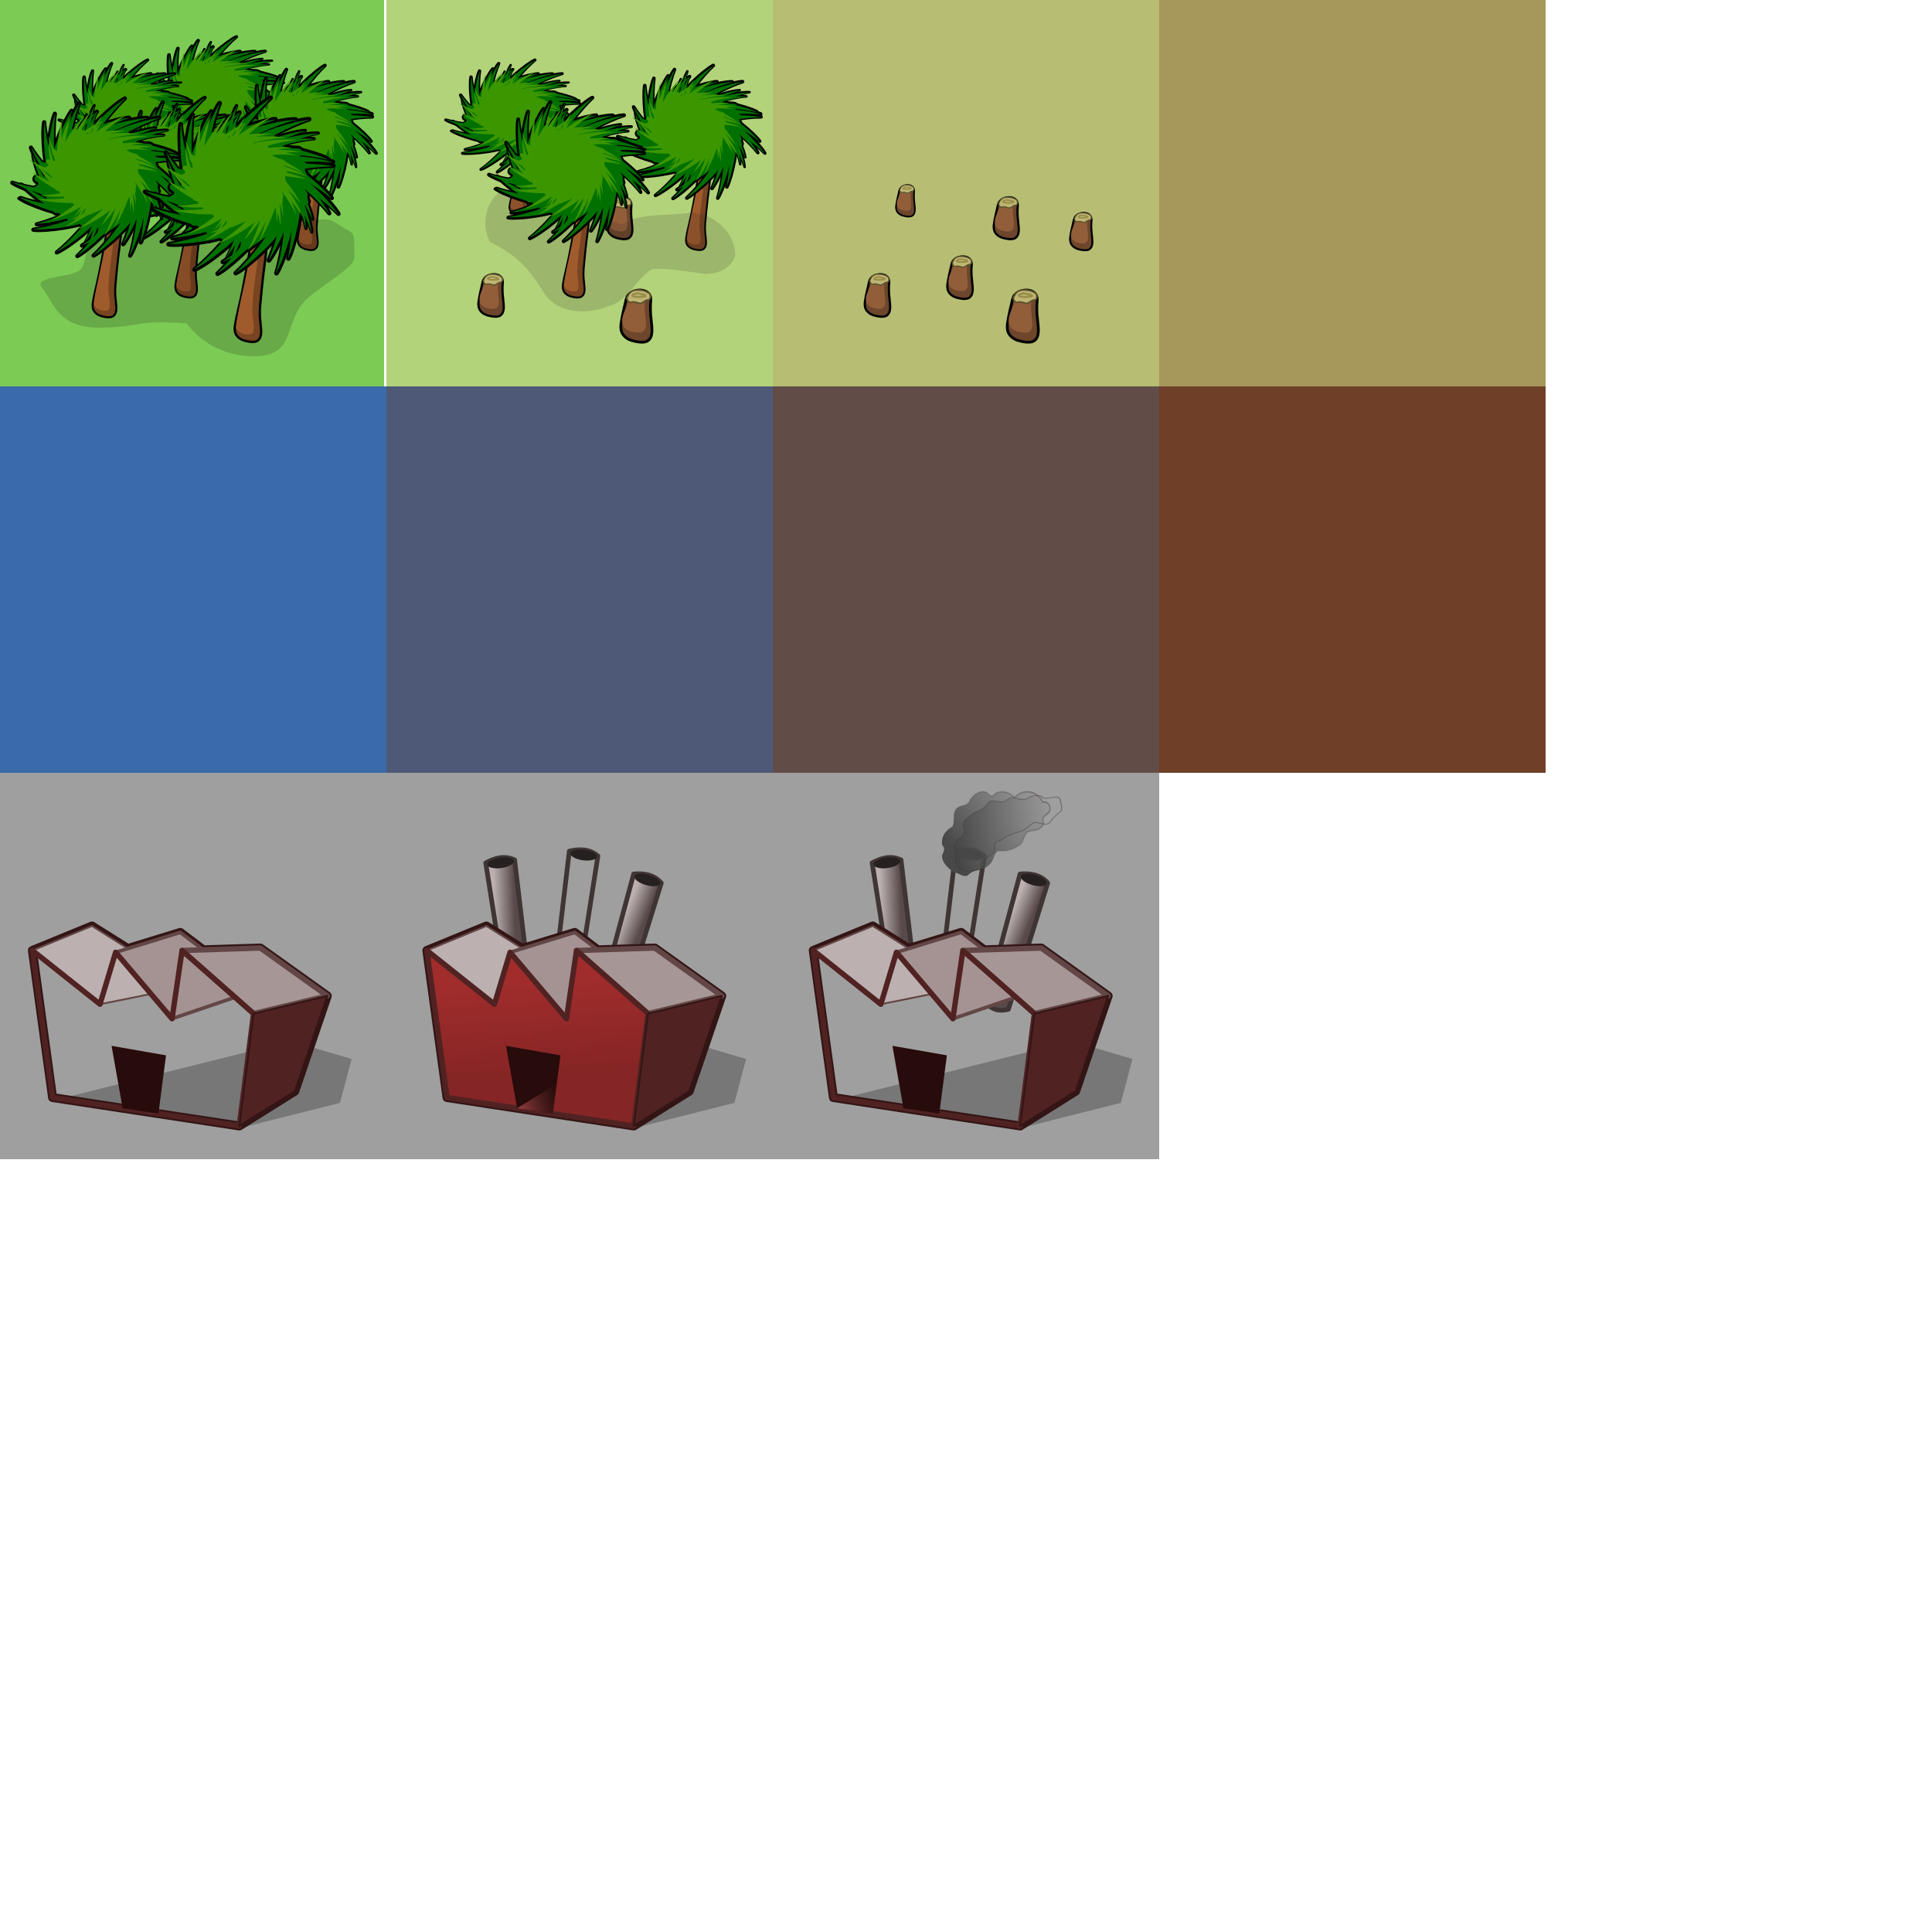<?xml version="1.0" encoding="UTF-8" standalone="no"?>
<!-- Created with Inkscape (http://www.inkscape.org/) -->

<svg
   xmlns:dc="http://purl.org/dc/elements/1.1/"
   xmlns:cc="http://creativecommons.org/ns#"
   xmlns:rdf="http://www.w3.org/1999/02/22-rdf-syntax-ns#"
   xmlns:svg="http://www.w3.org/2000/svg"
   xmlns="http://www.w3.org/2000/svg"
   xmlns:xlink="http://www.w3.org/1999/xlink"
   xmlns:sodipodi="http://sodipodi.sourceforge.net/DTD/sodipodi-0.dtd"
   xmlns:inkscape="http://www.inkscape.org/namespaces/inkscape"
   width="480"
   height="480"
   id="svg2"
   version="1.1"
   inkscape:version="0.48.2 r9819"
   sodipodi:docname="tiles.svg">
  <defs
     id="defs4">
    <linearGradient
       id="linearGradient5169">
      <stop
         id="stop5171"
         offset="0"
         style="stop-color:#322e2e;stop-opacity:0.537" />
      <stop
         id="stop5173"
         offset="1"
         style="stop-color:#666666;stop-opacity:0;" />
    </linearGradient>
    <linearGradient
       id="linearGradient5163"
       inkscape:collect="always">
      <stop
         id="stop5165"
         offset="0"
         style="stop-color:#403535;stop-opacity:1;" />
      <stop
         id="stop5167"
         offset="1"
         style="stop-color:#322e2e;stop-opacity:0.537" />
    </linearGradient>
    <linearGradient
       inkscape:collect="always"
       id="linearGradient5111">
      <stop
         style="stop-color:#403535;stop-opacity:1;"
         offset="0"
         id="stop5113" />
      <stop
         style="stop-color:#403535;stop-opacity:0;"
         offset="1"
         id="stop5115" />
    </linearGradient>
    <linearGradient
       id="linearGradient5099">
      <stop
         style="stop-color:#484848;stop-opacity:1;"
         offset="0"
         id="stop5101" />
      <stop
         style="stop-color:#666666;stop-opacity:0;"
         offset="1"
         id="stop5103" />
    </linearGradient>
    <inkscape:path-effect
       effect="spiro"
       id="path-effect5082"
       is_visible="true" />
    <linearGradient
       inkscape:collect="always"
       id="linearGradient5028">
      <stop
         style="stop-color:#bcb0b0;stop-opacity:1;"
         offset="0"
         id="stop5030" />
      <stop
         style="stop-color:#584a4a;stop-opacity:1"
         offset="1"
         id="stop5032" />
    </linearGradient>
    <linearGradient
       inkscape:collect="always"
       id="linearGradient4726">
      <stop
         style="stop-color:#862525;stop-opacity:1"
         offset="0"
         id="stop4728" />
      <stop
         style="stop-color:#a02c2c;stop-opacity:1"
         offset="1"
         id="stop4730" />
    </linearGradient>
    <linearGradient
       inkscape:collect="always"
       id="linearGradient4603">
      <stop
         style="stop-color:#903d3d;stop-opacity:1"
         offset="0"
         id="stop4605" />
      <stop
         style="stop-color:#512222;stop-opacity:0;"
         offset="1"
         id="stop4607" />
    </linearGradient>
    <inkscape:path-effect
       effect="skeletal"
       id="path-effect4525"
       is_visible="true"
       pattern="M 0,0 0,10 10,5 z"
       copytype="single_stretched"
       prop_scale="1"
       scale_y_rel="false"
       spacing="0"
       normal_offset="0"
       tang_offset="0"
       prop_units="false"
       vertical_pattern="false"
       fuse_tolerance="0" />
    <linearGradient
       id="linearGradient4479">
      <stop
         style="stop-color:#3d70b3;stop-opacity:1;"
         offset="0"
         id="stop4481" />
      <stop
         style="stop-color:#6f4026;stop-opacity:1;"
         offset="1"
         id="stop4483" />
    </linearGradient>
    <linearGradient
       id="linearGradient3947">
      <stop
         style="stop-color:#00c900;stop-opacity:1;"
         offset="0"
         id="stop3949" />
      <stop
         style="stop-color:#004400;stop-opacity:1"
         offset="1"
         id="stop3951" />
    </linearGradient>
    <filter
       inkscape:collect="always"
       id="filter4748"
       x="-0.077"
       width="1.155"
       y="-0.338"
       height="1.675">
      <feGaussianBlur
         inkscape:collect="always"
         stdDeviation="5.909"
         id="feGaussianBlur4750" />
    </filter>
    <linearGradient
       inkscape:collect="always"
       xlink:href="#linearGradient5028"
       id="linearGradient5076"
       gradientUnits="userSpaceOnUse"
       gradientTransform="matrix(1,-0.003,0.003,1,-9.18,18.57)"
       x1="-370.317"
       y1="-140.585"
       x2="-357.65"
       y2="-139.17" />
    <filter
       inkscape:collect="always"
       id="filter5107">
      <feGaussianBlur
         inkscape:collect="always"
         stdDeviation="1.806"
         id="feGaussianBlur5109" />
    </filter>
    <linearGradient
       inkscape:collect="always"
       xlink:href="#linearGradient5099"
       id="linearGradient5149"
       gradientUnits="userSpaceOnUse"
       gradientTransform="translate(0,2)"
       x1="-390.435"
       y1="-163.876"
       x2="-317.596"
       y2="-216.854" />
    <linearGradient
       inkscape:collect="always"
       xlink:href="#linearGradient5111"
       id="linearGradient5151"
       gradientUnits="userSpaceOnUse"
       x1="-317.596"
       y1="-214.854"
       x2="-390.435"
       y2="-161.876" />
    <linearGradient
       inkscape:collect="always"
       xlink:href="#linearGradient5169"
       id="linearGradient5159"
       gradientUnits="userSpaceOnUse"
       gradientTransform="translate(0,2)"
       x1="-418.018"
       y1="-220.044"
       x2="-346.829"
       y2="-152.878" />
    <linearGradient
       inkscape:collect="always"
       xlink:href="#linearGradient5163"
       id="linearGradient5161"
       gradientUnits="userSpaceOnUse"
       x1="-346.829"
       y1="-150.878"
       x2="-418.018"
       y2="-218.044" />
    <linearGradient
       inkscape:collect="always"
       xlink:href="#linearGradient4726"
       id="linearGradient5227"
       gradientUnits="userSpaceOnUse"
       x1="-290.5"
       y1="-103.006"
       x2="-294.015"
       y2="-153.006" />
    <linearGradient
       inkscape:collect="always"
       xlink:href="#linearGradient4603"
       id="linearGradient5229"
       gradientUnits="userSpaceOnUse"
       x1="-248.353"
       y1="-31.778"
       x2="-225.702"
       y2="-40.092" />
    <filter
       inkscape:collect="always"
       id="filter5253"
       x="-0.103"
       width="1.205"
       y="-0.166"
       height="1.333">
      <feGaussianBlur
         inkscape:collect="always"
         stdDeviation="3.351"
         id="feGaussianBlur5255" />
    </filter>
    <filter
       inkscape:collect="always"
       id="filter5261"
       x="-0.084"
       width="1.167"
       y="-0.213"
       height="1.426">
      <feGaussianBlur
         inkscape:collect="always"
         stdDeviation="2.212"
         id="feGaussianBlur5263" />
    </filter>
  </defs>
  <sodipodi:namedview
     id="base"
     pagecolor="#ffffff"
     bordercolor="#666666"
     borderopacity="1.0"
     inkscape:pageopacity="0.0"
     inkscape:pageshadow="2"
     inkscape:zoom="1"
     inkscape:cx="129.13202"
     inkscape:cy="455.53806"
     inkscape:document-units="px"
     inkscape:current-layer="layer3"
     showgrid="true"
     showguides="true"
     inkscape:guide-bbox="true"
     inkscape:showpageshadow="false"
     borderlayer="true"
     inkscape:window-width="1437"
     inkscape:window-height="853"
     inkscape:window-x="1"
     inkscape:window-y="0"
     inkscape:window-maximized="0"
     gridtolerance="6"
     inkscape:snap-global="false"
     objecttolerance="10000"
     inkscape:object-paths="true"
     inkscape:object-nodes="true"
     inkscape:snap-nodes="false"
     inkscape:snap-intersection-paths="false"
     inkscape:snap-bbox="true">
    <sodipodi:guide
       orientation="1,0"
       position="96,0"
       id="guide3035" />
    <sodipodi:guide
       orientation="1,0"
       position="288,0"
       id="guide3037" />
    <sodipodi:guide
       orientation="0,1"
       position="0,192"
       id="guide4025" />
    <sodipodi:guide
       orientation="0,1"
       position="0,288"
       id="guide4027" />
    <sodipodi:guide
       orientation="1,0"
       position="192,0"
       id="guide4029" />
    <sodipodi:guide
       orientation="0,1"
       position="0,96"
       id="guide4031" />
    <sodipodi:guide
       orientation="0,1"
       position="0,384"
       id="guide4045" />
    <sodipodi:guide
       orientation="1,0"
       position="384,0"
       id="guide4047" />
    <sodipodi:guide
       position="0,0"
       orientation="0,480"
       id="guide4551" />
    <sodipodi:guide
       position="480,0"
       orientation="-480,0"
       id="guide4553" />
    <sodipodi:guide
       position="480,480"
       orientation="0,-480"
       id="guide4555" />
    <sodipodi:guide
       position="0,480"
       orientation="480,0"
       id="guide4557" />
  </sodipodi:namedview>
  <g
     inkscape:label="Layer 1"
     inkscape:groupmode="layer"
     id="layer1"
     transform="translate(0,-572.362)" />
  <g
     inkscape:groupmode="layer"
     id="layer2"
     inkscape:label="Tree"
     transform="translate(0,224)">
    <path
       style="fill-rule:nonzero"
       d="m -317.088,-91.022 c -5.572,3.992 -33.819,4.686 -42.39,2.543 13.637,-0.275 35.296,-5.117 37.857,-7.857"
       id="path3039"
       inkscape:connector-curvature="0"
       sodipodi:nodetypes="ccc" />
    <g
       id="g3896"
       transform="translate(-189.497,-33.537)">
      <path
         sodipodi:nodetypes="ssssss"
         inkscape:connector-curvature="0"
         id="path3813"
         d="m -122.152,-30.936 c -0.822,0.68 -0.333,1.809 0.426,2.364 0.638,0.699 0.043,1.994 -1.05,1.97 -1.062,0.398 -1.316,1.526 -1.214,2.42 -0.116,0.858 -1.556,1.584 -2.329,0.844 -0.831,-0.69 -1.172,-1.885 -2.395,-2.167 -2.091,0.085 -3.876,1.631 -6.036,1.182 -1.238,-0.312 -2.053,-1.368 -2.264,-2.42 -0.759,-1.468 -3.409,-1.666 -4.56,-0.45 -0.898,0.617 -2.059,1.239 -3.248,0.872 -1.054,-0.12 -2.418,0.037 -2.92,0.957 -0.353,2.384 -0.578,4.834 -1.706,7.064 -0.22,0.971 -0.764,2.142 0.066,3.011 0.966,0.734 2.373,0.927 3.182,1.829 0.512,1.03 -1.124,2.273 -2.198,1.548 -1.455,-0.576 -1.586,-2.162 -2.69,-3.039 -1.031,-0.342 -1.976,0.721 -1.739,1.548 -0.04,1.977 -0.483,4.034 0.361,5.938 0.826,0.758 2.103,0.803 3.149,1.21 0.87,0.672 0.009,1.908 -1.017,1.97 -1.889,0.442 -4.075,-1.049 -3.773,-2.758 -0.223,-0.82 0.061,-1.885 -0.853,-2.448 -1.083,-0.106 -1.65,0.933 -1.739,1.717 -0.16,1.289 -1.063,2.367 -1.607,3.546 -0.825,0.792 -2.271,0.556 -3.215,0.056 -0.978,-0.306 -2.505,0.012 -2.624,1.041 0.165,1.807 1.043,3.769 3.018,4.644 0.998,0.352 2.378,-0.058 3.084,0.816 0.541,1.316 -0.505,2.603 -1.443,3.574 -1.172,0.97 -2.958,0.598 -4.33,0.197 -1.002,-0.228 -2.129,-0.345 -3.084,0.084 -1.146,1.016 -0.678,2.884 0.755,3.518 0.725,0.512 1.804,1.154 1.509,2.083 -0.629,1.334 -2.658,1.484 -3.412,2.73 -0.309,0.986 0.771,1.837 1.804,2.054 1.501,0.595 3.301,1.17 3.969,2.589 0.989,1.078 2.818,1.276 3.707,2.448 0.088,1.638 -0.509,3.218 -0.853,4.812 -0.814,0.91 0.239,1.404 1.274,1.246 1.009,-0.006 2.108,0.059 2.826,0.752 1.263,1.182 1.463,3.013 3.051,3.968 1.007,0.228 2.08,-0.375 3.051,0.056 0.931,0.682 1.089,2.078 2.428,2.336 1.016,0.228 2.405,0.171 2.952,1.098 0.695,0.931 0.477,2.389 1.771,2.955 1.452,0.437 2.558,-1.109 4.002,-0.76 2.59,0.96 4.265,3.13 6.889,4.024 1.112,0.346 2.176,-0.252 3,-0.842 1.053,-0.718 2.304,-1.458 3.726,-1.212 1.452,0.232 2.072,1.528 2.883,2.434 1.308,1.659 2.976,3.141 5.023,4.123 0.82,0.248 2.039,-0.258 1.837,-1.098 -0.255,-1.145 -1.1,-2.124 -1.307,-3.28 -0.373,-0.914 -0.124,-2.018 0.78,-2.639 0.865,-0.774 2.035,-1.465 3.309,-1.52 1.535,0.183 2.645,1.599 4.304,1.305 2.715,-0.333 4.565,-2.445 7.25,-2.842 2.708,-0.307 5.446,-0.14 8.168,-0.225 1.115,-0.192 1.054,-1.753 -0.033,-1.942 -0.81,-0.265 -1.917,-0.808 -1.706,-1.689 0.343,-0.92 1.794,-0.975 2.665,-0.602 0.964,0.482 2.537,-0.44 2.026,-1.396 -0.464,-0.759 -0.923,-1.843 -0.066,-2.533 1.469,-1.079 3.505,-1.291 5.052,-2.251 0.908,-0.853 0.347,-2.374 1.601,-3.021 0.963,-0.551 2.146,-1.204 2.139,-2.326 -0.167,-0.831 -0.225,-2.031 0.897,-2.375 0.975,-0.238 2.068,-0.891 1.924,-1.875 -0.617,-1.371 -0.913,-2.872 -0.59,-4.334 0.012,-1.141 -0.642,-2.186 -1.476,-3.039 -0.812,-1.506 0.045,-3.144 0.853,-4.503 1.083,-2.493 0.313,-5.248 -0.9,-7.596 -0.483,-0.749 -0.539,-1.887 0.44,-2.366 0.904,-0.191 1.721,-1.043 1.345,-1.857 -1.134,-1.184 -2.813,-1.84 -4.236,-2.726 -0.78,-0.453 -2.094,-0.819 -2.095,-1.773 0.158,-0.847 1.169,-1.216 1.837,-1.721 1.253,-1.182 0.652,-3.232 -0.983,-3.916 -1.427,-0.652 -3.086,-0.306 -4.627,-0.418 -1.94,0.024 -3.887,-0.018 -5.806,-0.281 -1.003,-0.41 -0.908,-1.802 0,-2.251 0.751,-0.783 1.178,-1.891 0.722,-2.871 -1.126,-0.971 -2.818,-0.537 -4.226,-0.75 -1.14,-0.088 -2.455,-0.754 -2.466,-1.839 -0.272,-0.893 -1.582,-1.501 -2.545,-0.993 -2.241,0.615 -3.764,2.291 -5.787,3.244 -1.693,0.355 -3.126,-0.738 -4.421,-1.502 -3,-1.851 -5.911,-3.811 -8.898,-5.674 -0.186,-0.057 -0.393,-0.123 -0.59,-0.056 z"
         style="fill-rule:nonzero" />
      <use
         height="256"
         width="256"
         transform="matrix(0.943,0.334,-0.334,0.943,125.896,213.807)"
         id="use3043"
         xlink:href="#path3039"
         y="0"
         x="0" />
      <use
         x="0"
         y="0"
         xlink:href="#path3039"
         id="use3815"
         transform="matrix(0.795,0.606,-0.606,0.795,55.052,299.755)"
         width="256"
         height="256" />
      <use
         height="256"
         width="256"
         transform="matrix(0.51,0.86,-0.86,0.51,-62.831,339.357)"
         id="use3817"
         xlink:href="#path3039"
         y="0"
         x="0" />
      <use
         x="0"
         y="0"
         xlink:href="#path3039"
         id="use3819"
         transform="matrix(0.236,0.679,-0.679,0.236,-144.004,255.621)"
         width="256"
         height="256" />
      <use
         x="0"
         y="0"
         xlink:href="#path3039"
         id="use3821"
         transform="matrix(-0.161,0.987,-0.987,-0.161,-297.986,301.303)"
         width="256"
         height="256" />
      <use
         height="256"
         width="256"
         transform="matrix(-0.405,0.914,-0.914,-0.405,-367.132,251.336)"
         id="use3823"
         xlink:href="#path3039"
         y="0"
         x="0" />
      <use
         x="0"
         y="0"
         xlink:href="#path3039"
         id="use3825"
         transform="matrix(-0.718,0.696,-0.696,-0.718,-442.13,145.99)"
         width="256"
         height="256" />
      <use
         height="256"
         width="256"
         transform="matrix(-0.957,0.289,-0.289,-0.957,-468.76,-17.184)"
         id="use3827"
         xlink:href="#path3039"
         y="0"
         x="0" />
      <use
         height="256"
         width="256"
         transform="matrix(-0.975,0.224,-0.224,-0.975,-456.471,-42.042)"
         id="use3829"
         xlink:href="#path3039"
         y="0"
         x="0" />
      <use
         x="0"
         y="0"
         xlink:href="#path3039"
         id="use3831"
         transform="matrix(-0.96,0.281,-0.281,-0.96,-447.295,-20.343)"
         width="256"
         height="256" />
      <use
         height="256"
         width="256"
         transform="matrix(-1,-0.028,0.028,-1,-418.608,-105.031)"
         id="use3833"
         xlink:href="#path3039"
         y="0"
         x="0" />
      <use
         x="0"
         y="0"
         xlink:href="#path3039"
         id="use3835"
         transform="matrix(-0.966,-0.258,0.258,-0.966,-389.674,-189.042)"
         width="256"
         height="256" />
      <use
         x="0"
         y="0"
         xlink:href="#path3039"
         id="use3837"
         transform="matrix(-0.991,-0.132,0.132,-0.991,-406.501,-144.101)"
         width="256"
         height="256" />
      <use
         height="256"
         width="256"
         transform="matrix(0.235,-0.972,0.972,0.235,79.752,-275.46)"
         id="use3839"
         xlink:href="#path3039"
         y="0"
         x="0" />
      <use
         x="0"
         y="0"
         xlink:href="#path3039"
         id="use3841"
         transform="matrix(0.324,-0.946,0.946,0.324,101.729,-248.715)"
         width="256"
         height="256" />
      <use
         height="256"
         width="256"
         transform="matrix(0.754,-0.657,0.657,0.754,204.363,-106.839)"
         id="use3843"
         xlink:href="#path3039"
         y="0"
         x="0" />
      <use
         height="256"
         width="256"
         transform="matrix(0.862,-0.507,0.507,0.862,221.561,-50.539)"
         id="use3845"
         xlink:href="#path3039"
         y="0"
         x="0" />
      <use
         x="0"
         y="0"
         xlink:href="#path3039"
         id="use3847"
         transform="matrix(0.75,-0.661,0.661,0.75,191.548,-108.275)"
         width="256"
         height="256" />
      <use
         height="256"
         width="256"
         transform="matrix(0.977,-0.215,0.215,0.977,204.363,49.331)"
         id="use3849"
         xlink:href="#path3039"
         y="0"
         x="0" />
      <use
         x="0"
         y="0"
         xlink:href="#path3039"
         id="use3851"
         transform="matrix(0.994,-0.114,0.114,0.994,199.109,91.013)"
         width="256"
         height="256" />
      <use
         x="0"
         y="0"
         xlink:href="#path3039"
         id="use3853"
         transform="matrix(0.888,0.341,-0.905,0.813,61.049,215.639)"
         width="256"
         height="256" />
      <use
         height="256"
         width="256"
         transform="matrix(0.056,0.998,-0.998,0.056,-228.707,330.589)"
         id="use3855"
         xlink:href="#path3039"
         y="0"
         x="0" />
      <use
         height="256"
         width="256"
         transform="matrix(-0.391,0.92,-0.92,-0.391,-357.231,249.377)"
         id="use3857"
         xlink:href="#path3039"
         y="0"
         x="0" />
      <use
         height="256"
         width="256"
         transform="matrix(0.427,-0.904,0.904,0.427,130.112,-232.758)"
         id="use3859"
         xlink:href="#path3039"
         y="0"
         x="0" />
      <use
         x="0"
         y="0"
         xlink:href="#path3039"
         id="use3861"
         transform="matrix(-0.252,-0.645,0.645,-0.252,-108.488,-226.227)"
         width="256"
         height="256" />
      <use
         height="256"
         width="256"
         transform="matrix(-0.191,-0.665,0.665,-0.191,-85.408,-219.767)"
         id="use3863"
         xlink:href="#path3039"
         y="0"
         x="0" />
      <use
         x="0"
         y="0"
         xlink:href="#path3039"
         id="use3865"
         transform="matrix(-0.117,-0.682,0.682,-0.117,-61.044,-221.628)"
         width="256"
         height="256" />
      <use
         height="256"
         width="256"
         transform="matrix(-0.675,-0.594,0.594,-0.675,-252.701,-258.925)"
         id="use3867"
         xlink:href="#path3039"
         y="0"
         x="0" />
      <use
         x="0"
         y="0"
         xlink:href="#path3039"
         id="use3869"
         transform="matrix(-0.617,-0.654,0.654,-0.617,-222.223,-265.199)"
         width="256"
         height="256" />
      <use
         height="256"
         width="256"
         transform="matrix(-0.541,-0.718,0.718,-0.541,-195.213,-281.84)"
         id="use3871"
         xlink:href="#path3039"
         y="0"
         x="0" />
      <use
         x="0"
         y="0"
         xlink:href="#path3039"
         id="use3874"
         transform="matrix(0.803,-0.596,0.596,0.803,189.966,-82.842)"
         width="256"
         height="256" />
      <use
         height="256"
         width="256"
         transform="matrix(0.219,-0.657,0.657,0.219,13.892,-165.644)"
         id="use3876"
         xlink:href="#path3039"
         y="0"
         x="0" />
      <use
         x="0"
         y="0"
         xlink:href="#path3039"
         id="use3878"
         transform="matrix(0.279,-0.634,0.634,0.279,27.474,-145.897)"
         width="256"
         height="256" />
      <use
         height="256"
         width="256"
         transform="matrix(0.348,-0.599,0.599,0.348,47.373,-131.716)"
         id="use3880"
         xlink:href="#path3039"
         y="0"
         x="0" />
      <use
         height="256"
         width="256"
         transform="matrix(-0.752,0.659,-0.659,-0.752,-430.853,120.138)"
         id="use3882"
         xlink:href="#path3039"
         y="0"
         x="0" />
      <use
         x="0"
         y="0"
         xlink:href="#path3039"
         id="use3884"
         transform="matrix(-0.165,0.672,-0.672,-0.165,-248.64,188.376)"
         width="256"
         height="256" />
      <use
         height="256"
         width="256"
         transform="matrix(-0.227,0.654,-0.654,-0.227,-263.78,169.797)"
         id="use3886"
         xlink:href="#path3039"
         y="0"
         x="0" />
      <use
         x="0"
         y="0"
         xlink:href="#path3039"
         id="use3888"
         transform="matrix(-0.298,0.625,-0.625,-0.298,-284.764,157.278)"
         width="256"
         height="256" />
      <use
         height="256"
         width="256"
         transform="matrix(-0.671,0.17,-0.17,-0.671,-336.032,-27.446)"
         id="use3890"
         xlink:href="#path3039"
         y="0"
         x="0" />
      <use
         x="0"
         y="0"
         xlink:href="#path3039"
         id="use3892"
         transform="matrix(-0.684,0.107,-0.107,-0.684,-326.74,-49.539)"
         width="256"
         height="256" />
      <use
         height="256"
         width="256"
         transform="matrix(-0.692,0.031,-0.031,-0.692,-325.544,-73.944)"
         id="use3894"
         xlink:href="#path3039"
         y="0"
         x="0" />
    </g>
    <g
       id="g3990"
       transform="translate(-70.206,-98.995)">
      <g
         id="g4019"
         transform="translate(-5.051,-26.769)">
        <use
           x="0"
           y="0"
           xlink:href="#path3029"
           id="use4043"
           width="256"
           height="256"
           style="stroke:#000000;stroke-width:3;stroke-miterlimit:4;stroke-opacity:1;stroke-dasharray:none" />
        <path
           style="fill:#784421"
           d="m -113.906,24.25 c -0.535,4.78 0.227,9.57 0.781,14.312 0.787,6.3 2.033,12.53 3.232,18.762 1.072,5.18 2.063,10.4 2.295,15.697 0.333,3.966 -0.029,7.954 -0.558,11.885 -1.006,6.112 -2.085,12.212 -3.303,18.286 -1.006,5.261 -2.012,10.524 -3.269,15.732 -1.007,4.64 -2.304,9.229 -2.91,13.946 -0.212,1.878 -0.043,3.944 1.232,5.443 1.396,1.8 3.596,2.731 5.788,3.12 1.891,0.423 3.922,0.761 5.817,0.212 1.369,-0.514 2.317,-1.859 2.502,-3.291 0.598,-2.708 -0.099,-5.467 -0.24,-8.186 -0.469,-3.49 -0.492,-7.022 -0.206,-10.529 0.563,-6.926 1.317,-13.836 2.101,-20.741 0.705,-5.926 1.706,-11.82 2.053,-17.784 0.306,-3.626 0.348,-7.281 -0.109,-10.897 -0.512,-4.111 -1.637,-8.113 -2.6,-12.134 -1.501,-5.865 -3.028,-11.744 -3.826,-17.755 -0.676,-4.439 -1.044,-8.917 -1.405,-13.391 -0.588,-1.54 -2.363,-1.933 -3.75,-2.438 -1.157,-0.393 -2.282,-0.885 -3.469,-1.188 -0.052,0.312 -0.104,0.625 -0.156,0.938 z m 7.625,-0.062 c 0.153,-0.088 -0.153,-0.088 0,0 z"
           id="path3029"
           inkscape:connector-curvature="0"
           sodipodi:nodetypes="cssssssccscccccccccccccccc" />
        <path
           style="fill:#a05b2c;fill-opacity:1;stroke:none"
           d="m -114.062,24.094 c -0.217,21.708 10.544,42.98 4.925,64.736 -2.031,14.879 -6.608,29.325 -8.55,44.108 0.756,4.322 7.221,5.976 10.812,4.406 2.297,-5.101 -0.966,-11.577 -0.031,-17.156 0.384,-17.847 5.775,-35.369 4.031,-53.219 -3.15,-13.711 -6.951,-27.648 -7.812,-41.656 -0.969,-0.583 -2.444,-1.009 -3.375,-1.219 z"
           id="path4001"
           inkscape:connector-curvature="0" />
      </g>
      <g
         id="g3985">
        <use
           style="fill:none;stroke:#000000;stroke-width:3;stroke-linejoin:round;stroke-miterlimit:4;stroke-dasharray:none"
           transform="translate(191.497,42.527)"
           height="256"
           width="256"
           id="use3944"
           xlink:href="#g3896"
           y="0"
           x="0" />
        <use
           x="0"
           y="0"
           xlink:href="#g3896"
           id="use3942"
           width="256"
           height="256"
           transform="matrix(1,0.009,-0.009,1,191.258,45.299)"
           style="fill:#007100;fill-opacity:1" />
        <use
           style="fill:#3c9600;fill-opacity:1"
           transform="matrix(0.736,0.175,-0.162,0.756,101.511,85.535)"
           height="256"
           width="256"
           id="use3965"
           xlink:href="#g3896"
           y="0"
           x="0" />
      </g>
    </g>
    <g
       id="g4070"
       transform="matrix(0.994,0,0,1,0,-192)"
       inkscape:export-filename="/Users/jac/projects/ld25/data/graphics/trees1.png"
       inkscape:export-xdpi="90"
       inkscape:export-ydpi="90">
      <rect
         transform="translate(0,-224)"
         y="192"
         x="0"
         height="96"
         width="96"
         id="rect4049"
         style="fill:#7ccb55;fill-opacity:1;fill-rule:nonzero;stroke:none" />
      <use
         height="256"
         width="256"
         transform="matrix(0.289,0,0,0.261,108.338,13.734)"
         id="use4041"
         xlink:href="#g3990"
         y="0"
         x="0" />
      <use
         x="0"
         y="0"
         xlink:href="#g3990"
         id="use4037"
         transform="matrix(0.272,0,0,0.246,83.248,17.394)"
         width="256"
         height="256" />
      <use
         height="256"
         width="256"
         transform="matrix(0.316,0,0,0.316,105.033,36.578)"
         id="use4023"
         xlink:href="#g3990"
         y="0"
         x="0" />
      <use
         height="256"
         width="256"
         transform="matrix(0.292,0,0,0.292,130.987,25.202)"
         id="use4035"
         xlink:href="#g3990"
         y="0"
         x="0" />
      <path
         style="opacity:0.4;fill:#000000;fill-opacity:1;stroke:none;filter:url(#filter5253)"
         d="M 46.669,53.414 C 33.234,52 35.355,54.884 24.749,54.884 c -10.607,0 -11.314,-9.228 -14.142,-13.824 -2.828,-4.596 7.425,-3.536 9.546,-6.718 2.121,-3.182 0.707,-13.789 4.95,-14.496 4.243,-0.707 30.052,1.768 38.891,1.768 8.839,0 15.556,-8.132 20.153,-3.536 4.596,4.596 4.43,0.925 4.43,12.239 0,3.232 -8.389,9.991 -11.693,14.185 -6.275,7.964 -2.453,20.389 -13.242,20.48 C 51.966,65.082 46.669,53.414 46.669,53.414 z"
         id="path4491"
         inkscape:connector-curvature="0"
         sodipodi:nodetypes="csssssssssc"
         transform="matrix(1,0,0,0.704,0,10.756)" />
      <use
         height="256"
         width="256"
         transform="matrix(0.346,0,0,0.346,90.179,40.975)"
         id="use4039"
         xlink:href="#g3990"
         y="0"
         x="0" />
      <use
         x="0"
         y="0"
         xlink:href="#g3990"
         id="use4033"
         transform="matrix(0.386,0,0,0.386,133.437,46.422)"
         width="256"
         height="256" />
    </g>
    <g
       id="g4314"
       transform="translate(31.113,-120.208)">
      <use
         height="480"
         width="480"
         style="stroke:#000000;stroke-width:3;stroke-miterlimit:4;stroke-opacity:1;stroke-dasharray:none"
         id="use4262"
         xlink:href="#path4259"
         y="0"
         x="0" />
      <path
         style="fill:#6d462c;fill-opacity:1"
         d="m -174.729,118.924 c -1.007,4.64 -2.304,9.229 -2.91,13.946 -0.212,1.878 -0.043,3.944 1.232,5.443 1.396,1.8 3.596,2.731 5.788,3.12 1.891,0.423 3.922,0.761 5.817,0.212 1.369,-0.514 2.317,-1.859 2.502,-3.291 0.598,-2.708 -0.099,-5.467 -0.24,-8.186 -0.469,-3.49 -0.492,-7.022 -0.206,-10.529 0.563,-6.926 -10.725,-5.923 -11.983,-0.715 z"
         id="path4259"
         inkscape:connector-curvature="0"
         sodipodi:nodetypes="sccsccccs" />
      <path
         sodipodi:nodetypes="sccsccccs"
         inkscape:connector-curvature="0"
         id="path4286"
         d="m -173.973,119.23 c -0.841,3.872 -3.173,6.702 -3.678,10.639 -0.177,1.568 -0.036,3.291 1.028,4.542 1.165,1.502 3.001,2.279 4.83,2.604 1.578,0.353 3.273,0.635 4.854,0.177 1.142,-0.429 1.934,-1.552 2.088,-2.746 0.499,-2.26 -0.082,-4.562 -0.2,-6.832 -0.391,-2.913 -0.41,-5.861 -0.172,-8.787 0.47,-5.78 -7.701,-3.943 -8.75,0.403 z"
         style="fill:#925e3a;fill-opacity:1" />
      <path
         inkscape:connector-curvature="0"
         id="path4292"
         d="m -170.202,114 c -1.698,0.075 -3.468,1.124 -4.303,3.089 -1.482,1.722 0.395,4.34 2.046,3.577 1.564,-0.396 3.006,0.41 4.508,0.664 1.571,0.046 2.667,-1.726 4.21,-1.859 1.89,0.257 2.158,-3.321 0.466,-3.964 -2.056,-1.382 -4.426,-1.669 -6.716,-1.518 l -0.212,0.01 0,0 z"
         style="fill:#beb574;fill-opacity:1;stroke:#5c522c;stroke-width:0.884px;stroke-linecap:butt;stroke-linejoin:miter;stroke-opacity:1" />
      <path
         inkscape:connector-curvature="0"
         id="path4306"
         d="m -169.935,115.902 c -0.704,0.23 -2.569,0.435 -2.071,1.42 1.253,0.596 2.653,0.386 3.989,0.494 1.026,-0.237 2.135,-0.088 3.118,-0.409 0.341,-0.92 -1.588,-0.924 -2.257,-1.185 -0.92,-0.223 -1.825,-0.428 -2.779,-0.32 z"
         style="fill:#ffffff;fill-opacity:0;stroke:#998e47;stroke-width:1.145px;stroke-linecap:butt;stroke-linejoin:miter;stroke-opacity:1" />
    </g>
    <g
       id="g4428"
       inkscape:export-filename="/Users/jac/projects/ld25/data/graphics/trees2.png"
       inkscape:export-xdpi="90"
       inkscape:export-ydpi="90">
      <rect
         style="fill:#b3d37a;fill-opacity:1;fill-rule:nonzero;stroke:none"
         id="rect4115"
         width="96"
         height="96"
         x="96"
         y="-224" />
      <use
         height="480"
         width="480"
         transform="matrix(0.363,0,0,0.363,204.377,-172.735)"
         id="use4343"
         xlink:href="#g4314"
         y="0"
         x="0" />
      <use
         height="256"
         width="256"
         transform="matrix(0.272,0,0,0.246,179.248,-174.606)"
         id="use4119"
         xlink:href="#g3990"
         y="0"
         x="0" />
      <use
         x="0"
         y="0"
         xlink:href="#g3990"
         id="use4123"
         transform="matrix(0.292,0,0,0.292,226.987,-166.798)"
         width="256"
         height="256" />
      <use
         height="480"
         width="480"
         transform="matrix(0.368,0,0,0.368,173.075,-153.587)"
         id="use4328"
         xlink:href="#g4314"
         y="0"
         x="0" />
      <use
         x="0"
         y="0"
         xlink:href="#g4314"
         id="use4341"
         transform="matrix(0.452,0,0,0.452,220.842,-149.131)"
         width="480"
         height="480" />
      <path
         style="opacity:0.4;fill:#262020;fill-opacity:1;stroke:none;filter:url(#filter5261)"
         d="m 121.767,-163.848 c -2.18,-3.961 -1.293,-9.397 2.165,-12.351 6.045,-1.564 11.767,1.788 17.5,3.142 4.366,1.559 8.652,3.336 13.034,4.852 5.102,-3.217 11.368,-1.937 17.017,-2.983 5.661,0.04 11.191,4.841 11.187,10.664 -1.168,3.989 -6.122,5.269 -9.753,4.232 -3.655,-0.355 -7.305,-1.162 -10.994,-0.828 -4.099,2.549 -5.925,8.093 -10.951,9.246 -5.048,2.025 -11.899,1.871 -15.453,-2.8 -2.632,-4.336 -5.703,-8.621 -10.201,-11.181 -1.137,-0.745 -2.324,-1.412 -3.553,-1.993 z"
         id="path5231"
         inkscape:connector-curvature="0" />
      <use
         x="0"
         y="0"
         xlink:href="#g3990"
         id="use4121"
         transform="matrix(0.316,0,0,0.316,201.033,-155.422)"
         width="256"
         height="256" />
    </g>
    <g
       id="g4437"
       inkscape:export-filename="/Users/jac/projects/ld25/data/graphics/trees3.png"
       inkscape:export-xdpi="90"
       inkscape:export-ydpi="90">
      <rect
         y="-224"
         x="192"
         height="96"
         width="96"
         id="rect4133"
         style="fill:#b7be74;fill-opacity:1;fill-rule:nonzero;stroke:none" />
      <use
         x="0"
         y="0"
         xlink:href="#g4314"
         id="use4416"
         transform="matrix(0.363,0,0,0.363,300.377,-172.735)"
         width="480"
         height="480" />
      <use
         x="0"
         y="0"
         xlink:href="#g4314"
         id="use4418"
         transform="matrix(0.368,0,0,0.368,269.075,-153.587)"
         width="480"
         height="480" />
      <use
         height="480"
         width="480"
         transform="matrix(0.452,0,0,0.452,316.842,-149.131)"
         id="use4420"
         xlink:href="#g4314"
         y="0"
         x="0" />
      <use
         height="480"
         width="480"
         transform="matrix(0.368,0,0,0.368,289.581,-158.006)"
         id="use4422"
         xlink:href="#g4314"
         y="0"
         x="0" />
      <use
         x="0"
         y="0"
         xlink:href="#g4314"
         id="use4424"
         transform="matrix(0.274,0,0,0.274,262.982,-176.337)"
         width="480"
         height="480" />
      <use
         height="480"
         width="480"
         transform="matrix(0.324,0,0,0.324,313.597,-169.097)"
         id="use4426"
         xlink:href="#g4314"
         y="0"
         x="0" />
    </g>
    <rect
       y="-224"
       x="288"
       height="96"
       width="96"
       id="rect4450"
       style="fill:#a6975a;fill-opacity:1;fill-rule:nonzero;stroke:none"
       inkscape:export-filename="/Users/jac/projects/ld25/data/graphics/dirt.png"
       inkscape:export-xdpi="90"
       inkscape:export-ydpi="90" />
  </g>
  <g
     inkscape:groupmode="layer"
     id="layer3"
     inkscape:label="Factory">
    <rect
       y="96"
       x="96"
       height="96"
       width="96"
       id="rect4473"
       style="fill:#4e5977;fill-opacity:1;fill-rule:nonzero;stroke:none"
       inkscape:export-filename="/Users/jac/projects/ld25/data/graphics/water2.png"
       inkscape:export-xdpi="90"
       inkscape:export-ydpi="90" />
    <rect
       style="fill:#624c48;fill-opacity:1;fill-rule:nonzero;stroke:none"
       id="rect4475"
       width="96"
       height="96"
       x="192"
       y="96"
       inkscape:export-filename="/Users/jac/projects/ld25/data/graphics/water3.png"
       inkscape:export-xdpi="90"
       inkscape:export-ydpi="90" />
    <rect
       style="fill:#3a6aa9;fill-opacity:1;fill-rule:nonzero;stroke:none"
       id="rect4487"
       width="96"
       height="96"
       x="0"
       y="96"
       inkscape:export-filename="/Users/jac/projects/ld25/data/graphics/water1.png"
       inkscape:export-xdpi="90"
       inkscape:export-ydpi="90" />
    <rect
       y="96"
       x="288"
       height="96"
       width="96"
       id="rect4489"
       style="fill:#6f4027;fill-opacity:1;fill-rule:nonzero;stroke:none"
       inkscape:export-filename="/Users/jac/projects/ld25/data/graphics/water4.png"
       inkscape:export-xdpi="90"
       inkscape:export-ydpi="90" />
    <g
       id="g4570"
       transform="translate(-92.454,44.858)">
      <path
         style="opacity:0.5;fill:#000000;fill-opacity:1;stroke:none;filter:url(#filter4748)"
         d="m -296.783,-91.414 132,-33 34,10 -6.5,24.5 -57.5,14.5 z"
         id="path4734"
         inkscape:connector-curvature="0"
         sodipodi:nodetypes="cccccc" />
      <path
         style="fill:none;stroke:#331515;stroke-width:5;stroke-linecap:butt;stroke-linejoin:round;stroke-miterlimit:4;stroke-opacity:1;stroke-dasharray:none"
         d="m -264.969,-128.25 -33.25,13.656 11.25,82.125 39.125,5.969 19.969,3.031 45.156,6.875 31,-19.406 18.125,-53.219 -37.375,-26.719 -31.844,1 -12.844,-9.719 -29.312,9 -20,-12.594 z"
         transform="translate(-10.783,-60.414)"
         id="path4711"
         inkscape:connector-curvature="0" />
      <path
         sodipodi:nodetypes="ccccc"
         inkscape:connector-curvature="0"
         id="path4549"
         d="m -309,-175 33.236,-13.668 53.639,33.785 -49.144,9.899 z"
         style="fill:#bcb0b0;fill-opacity:1;stroke:#634646;stroke-width:1px;stroke-linecap:butt;stroke-linejoin:round;stroke-opacity:1" />
      <path
         style="fill:#a59393;fill-opacity:1;stroke:#634646;stroke-width:2;stroke-linecap:butt;stroke-linejoin:round;stroke-miterlimit:4;stroke-opacity:1;stroke-dasharray:none"
         d="m -262.545,-173.974 36.102,-11.102 42.484,32.13 -47.091,16.057 z"
         id="path4562"
         inkscape:connector-curvature="0"
         sodipodi:nodetypes="ccccc" />
      <path
         sodipodi:nodetypes="ccccc"
         inkscape:connector-curvature="0"
         id="path4564"
         d="m -225.459,-174.974 43.712,-1.378 37.376,26.72 -41.144,9.899 z"
         style="fill:#a79696;fill-opacity:1;stroke:#634646;stroke-width:3;stroke-linecap:butt;stroke-linejoin:round;stroke-miterlimit:4;stroke-opacity:1;stroke-dasharray:none" />
      <path
         sodipodi:nodetypes="ccccccccc"
         inkscape:connector-curvature="0"
         id="path4527"
         d="M -297.751,-92.868 -309,-175 l 37.731,30.017 8.724,-28.99 31.495,37.085 5.592,-38.085 39.944,35.242 -7.983,62.721 z"
         style="fill:url(#linearGradient5227);fill-opacity:1;stroke:#512222;stroke-width:3;stroke-linecap:butt;stroke-linejoin:round;stroke-miterlimit:4;stroke-opacity:1;stroke-dasharray:none" />
      <path
         sodipodi:nodetypes="ccccc"
         inkscape:connector-curvature="0"
         id="path4568"
         d="m -193.498,-77.011 30.984,-19.411 18.143,-53.209 -41.144,9.899 z"
         style="fill:#512222;fill-opacity:1;stroke:#331515;stroke-width:1px;stroke-linecap:butt;stroke-linejoin:round;stroke-opacity:1" />
      <path
         style="fill:#280b0b;stroke:none"
         d="m -258.636,-86.918 -6.175,-34.829 30.406,5.303 -4.248,32.565 z"
         id="path4581"
         inkscape:connector-curvature="0" />
      <path
         style="fill:url(#linearGradient5229);fill-opacity:1;stroke:none"
         d="m -247.853,-26.504 22.151,-13.587 -2.169,16.627 z"
         id="path4601"
         inkscape:connector-curvature="0"
         transform="translate(-10.783,-60.414)" />
    </g>
    <g
       id="g5016"
       inkscape:export-filename="/Users/jac/projects/ld25/data/graphics/factory1.png"
       inkscape:export-xdpi="90"
       inkscape:export-ydpi="90">
      <rect
         style="fill:#9f9f9f;fill-opacity:1;fill-rule:nonzero;stroke:none"
         id="rect4086"
         width="96"
         height="96"
         x="0"
         y="192" />
      <use
         height="480"
         width="480"
         transform="matrix(0.445,0,0,0.445,186.701,294.052)"
         id="use4587"
         xlink:href="#g4570"
         y="0"
         x="0" />
    </g>
    <g
       id="g5189"
       inkscape:export-filename="/Users/jac/projects/ld25/data/graphics/factory2.png"
       inkscape:export-xdpi="90"
       inkscape:export-ydpi="90">
      <rect
         y="192"
         x="96"
         height="96"
         width="96"
         id="rect5022"
         style="fill:#9f9f9f;fill-opacity:1;fill-rule:nonzero;stroke:none" />
      <use
         height="480"
         width="480"
         transform="matrix(0.388,-0.055,0.055,0.388,303.551,252.335)"
         id="use5177"
         xlink:href="#g5072"
         y="0"
         x="0" />
      <use
         x="0"
         y="0"
         xlink:href="#g5072"
         id="use5179"
         transform="matrix(0.388,0.052,-0.052,0.388,307.049,297.393)"
         width="480"
         height="480" />
      <use
         height="480"
         width="480"
         transform="matrix(0.377,0.108,-0.108,0.377,309.068,326.406)"
         id="use5181"
         xlink:href="#g5072"
         y="0"
         x="0" />
      <use
         x="0"
         y="0"
         xlink:href="#g4570"
         id="use5024"
         transform="matrix(0.445,0,0,0.445,284.701,294.052)"
         width="480"
         height="480" />
    </g>
    <g
       id="g5072"
       transform="translate(-68.25,-0.5)">
      <path
         sodipodi:nodetypes="ccccc"
         inkscape:connector-curvature="0"
         id="path5026"
         d="m -378.898,-76.026 -1.288,-84.85 c 6.122,-2.259 12.248,-3.215 18.387,0.658 l -1.897,83.798 c -7.019,4.062 -10.875,1.753 -15.202,0.394 z"
         style="fill:url(#linearGradient5076);fill-opacity:1;stroke:#403535;stroke-width:3;stroke-linecap:butt;stroke-linejoin:round;stroke-miterlimit:4;stroke-opacity:1;stroke-dasharray:none" />
      <path
         transform="matrix(0.971,0,0,1.181,-9.629,30.787)"
         d="m -363.25,-161.25 c 0,1.578 -3.918,2.858 -8.75,2.858 -4.832,0 -8.75,-1.28 -8.75,-2.858 0,-1.578 3.918,-2.858 8.75,-2.858 4.832,0 8.75,1.28 8.75,2.858 z"
         sodipodi:ry="2.858108"
         sodipodi:rx="8.75"
         sodipodi:cy="-161.25"
         sodipodi:cx="-372"
         id="path5070"
         style="fill:#262020;fill-opacity:1;fill-rule:nonzero;stroke:none"
         sodipodi:type="arc" />
    </g>
    <g
       id="g5183">
      <path
         transform="matrix(0.868,0,0,1.031,-54.655,4.801)"
         inkscape:connector-curvature="0"
         id="path5094"
         d="m -398.293,-159.273 c -4.255,-2.58 -9.479,-5.947 -9.696,-11.462 1.362,-2.418 2.991,-4.55 0.382,-6.76 -1.74,-5.446 2.967,-10.704 7.826,-12.461 3.041,-3.458 -0.579,-9.664 4.06,-12.713 3.408,-2.546 8.7,-0.855 10.377,-5.585 3.217,-4.104 8.993,-7.068 14.084,-4.689 1.91,2.199 4.283,3.077 6.216,0.445 5.15,-2.365 11.558,-1.034 15.666,2.764 6.18,-6.369 18.458,-4.955 22.56,3.08 4.925,-1.36 8.528,5.103 3.71,7.805 -2.412,1.449 -5.01,3.525 -2.861,6.192 -1.603,4.99 -8.15,4.702 -12.406,5.744 -4.06,1.808 -3.359,8.015 -8.127,9.693 -4.281,2.566 -9.486,3.656 -14.415,3.388 -5.615,-0.718 -4.945,7.613 -9.476,9.524 -4.328,3.977 -10.761,2.686 -15.361,6.006 -4.117,3.701 -8.28,-0.773 -12.539,-0.971 l 0,0 z"
         style="fill:url(#linearGradient5149);fill-opacity:1;stroke:url(#linearGradient5151);stroke-opacity:0.476;filter:url(#filter5107)" />
      <path
         transform="matrix(0.702,-0.308,0.239,0.543,-70.596,-195.433)"
         inkscape:connector-curvature="0"
         id="path5119"
         d="m -357.594,-227.156 c -4.21,4.258 -9.785,5.389 -15.426,4.594 -5.701,1.492 -14.233,2.891 -15.037,10.04 0.708,6.843 -4.222,10.723 -10.35,11.822 -7.08,3.044 -3.693,11.865 -7.14,17.36 -3.114,7.362 -2.202,18.096 5.966,21.713 5.079,1.775 13.287,5.316 16.359,-1.258 -0.043,-6.651 7.376,-5.453 11.424,-7.65 2.672,-4.057 2.863,-12.144 9.707,-9.352 6.055,-2.173 12.397,-1.698 18.585,-0.639 6.06,2.308 11.024,-2.952 16.492,-2.646 4.68,1.887 7.202,10.125 13.281,6.877 3.921,-3.822 9.101,-4.756 13.792,-7.016 1.649,-3.921 1.979,-8.537 2.642,-12.815 -0.617,-7.58 -11.595,-4.127 -13.918,-10.72 -2.871,-6.142 -9.348,-6.131 -14.972,-5.621 -6.086,-1.265 -8.217,-10.607 -15.299,-8.14 -5.686,2.312 -8.615,-3.695 -12.992,-5.806 -0.971,-0.459 -2.035,-0.743 -3.113,-0.744 z"
         style="fill:url(#linearGradient5159);fill-opacity:1;stroke:url(#linearGradient5161);stroke-opacity:0.476;filter:url(#filter5107)" />
    </g>
    <g
       id="g5217"
       inkscape:export-filename="/Users/jac/projects/ld25/data/graphics/factory3.png"
       inkscape:export-xdpi="90"
       inkscape:export-ydpi="90">
      <rect
         style="fill:#9f9f9f;fill-opacity:1;fill-rule:nonzero;stroke:none"
         id="rect5198"
         width="96"
         height="96"
         x="192"
         y="192" />
      <use
         x="0"
         y="0"
         xlink:href="#g5072"
         id="use5200"
         transform="matrix(0.388,-0.055,0.055,0.388,399.551,252.335)"
         width="480"
         height="480" />
      <use
         height="480"
         width="480"
         transform="matrix(0.388,0.052,-0.052,0.388,403.049,297.393)"
         id="use5202"
         xlink:href="#g5072"
         y="0"
         x="0" />
      <use
         x="0"
         y="0"
         xlink:href="#g5072"
         id="use5204"
         transform="matrix(0.377,0.108,-0.108,0.377,405.068,326.406)"
         width="480"
         height="480" />
      <use
         height="480"
         width="480"
         transform="matrix(0.445,0,0,0.445,380.701,294.052)"
         id="use5206"
         xlink:href="#g4570"
         y="0"
         x="0" />
      <use
         height="480"
         width="480"
         transform="matrix(0.356,0,0,0.356,361.731,276.898)"
         id="use5187"
         xlink:href="#g5183"
         y="0"
         x="0" />
      <use
         x="0"
         y="0"
         xlink:href="#g5183"
         id="use5213"
         transform="matrix(0.355,0,0,0.357,379.142,273.66)"
         width="480"
         height="480" />
      <use
         height="480"
         width="480"
         transform="matrix(0.368,0,0,0.37,400.991,282.104)"
         id="use5215"
         xlink:href="#g5183"
         y="0"
         x="0" />
    </g>
  </g>
</svg>
